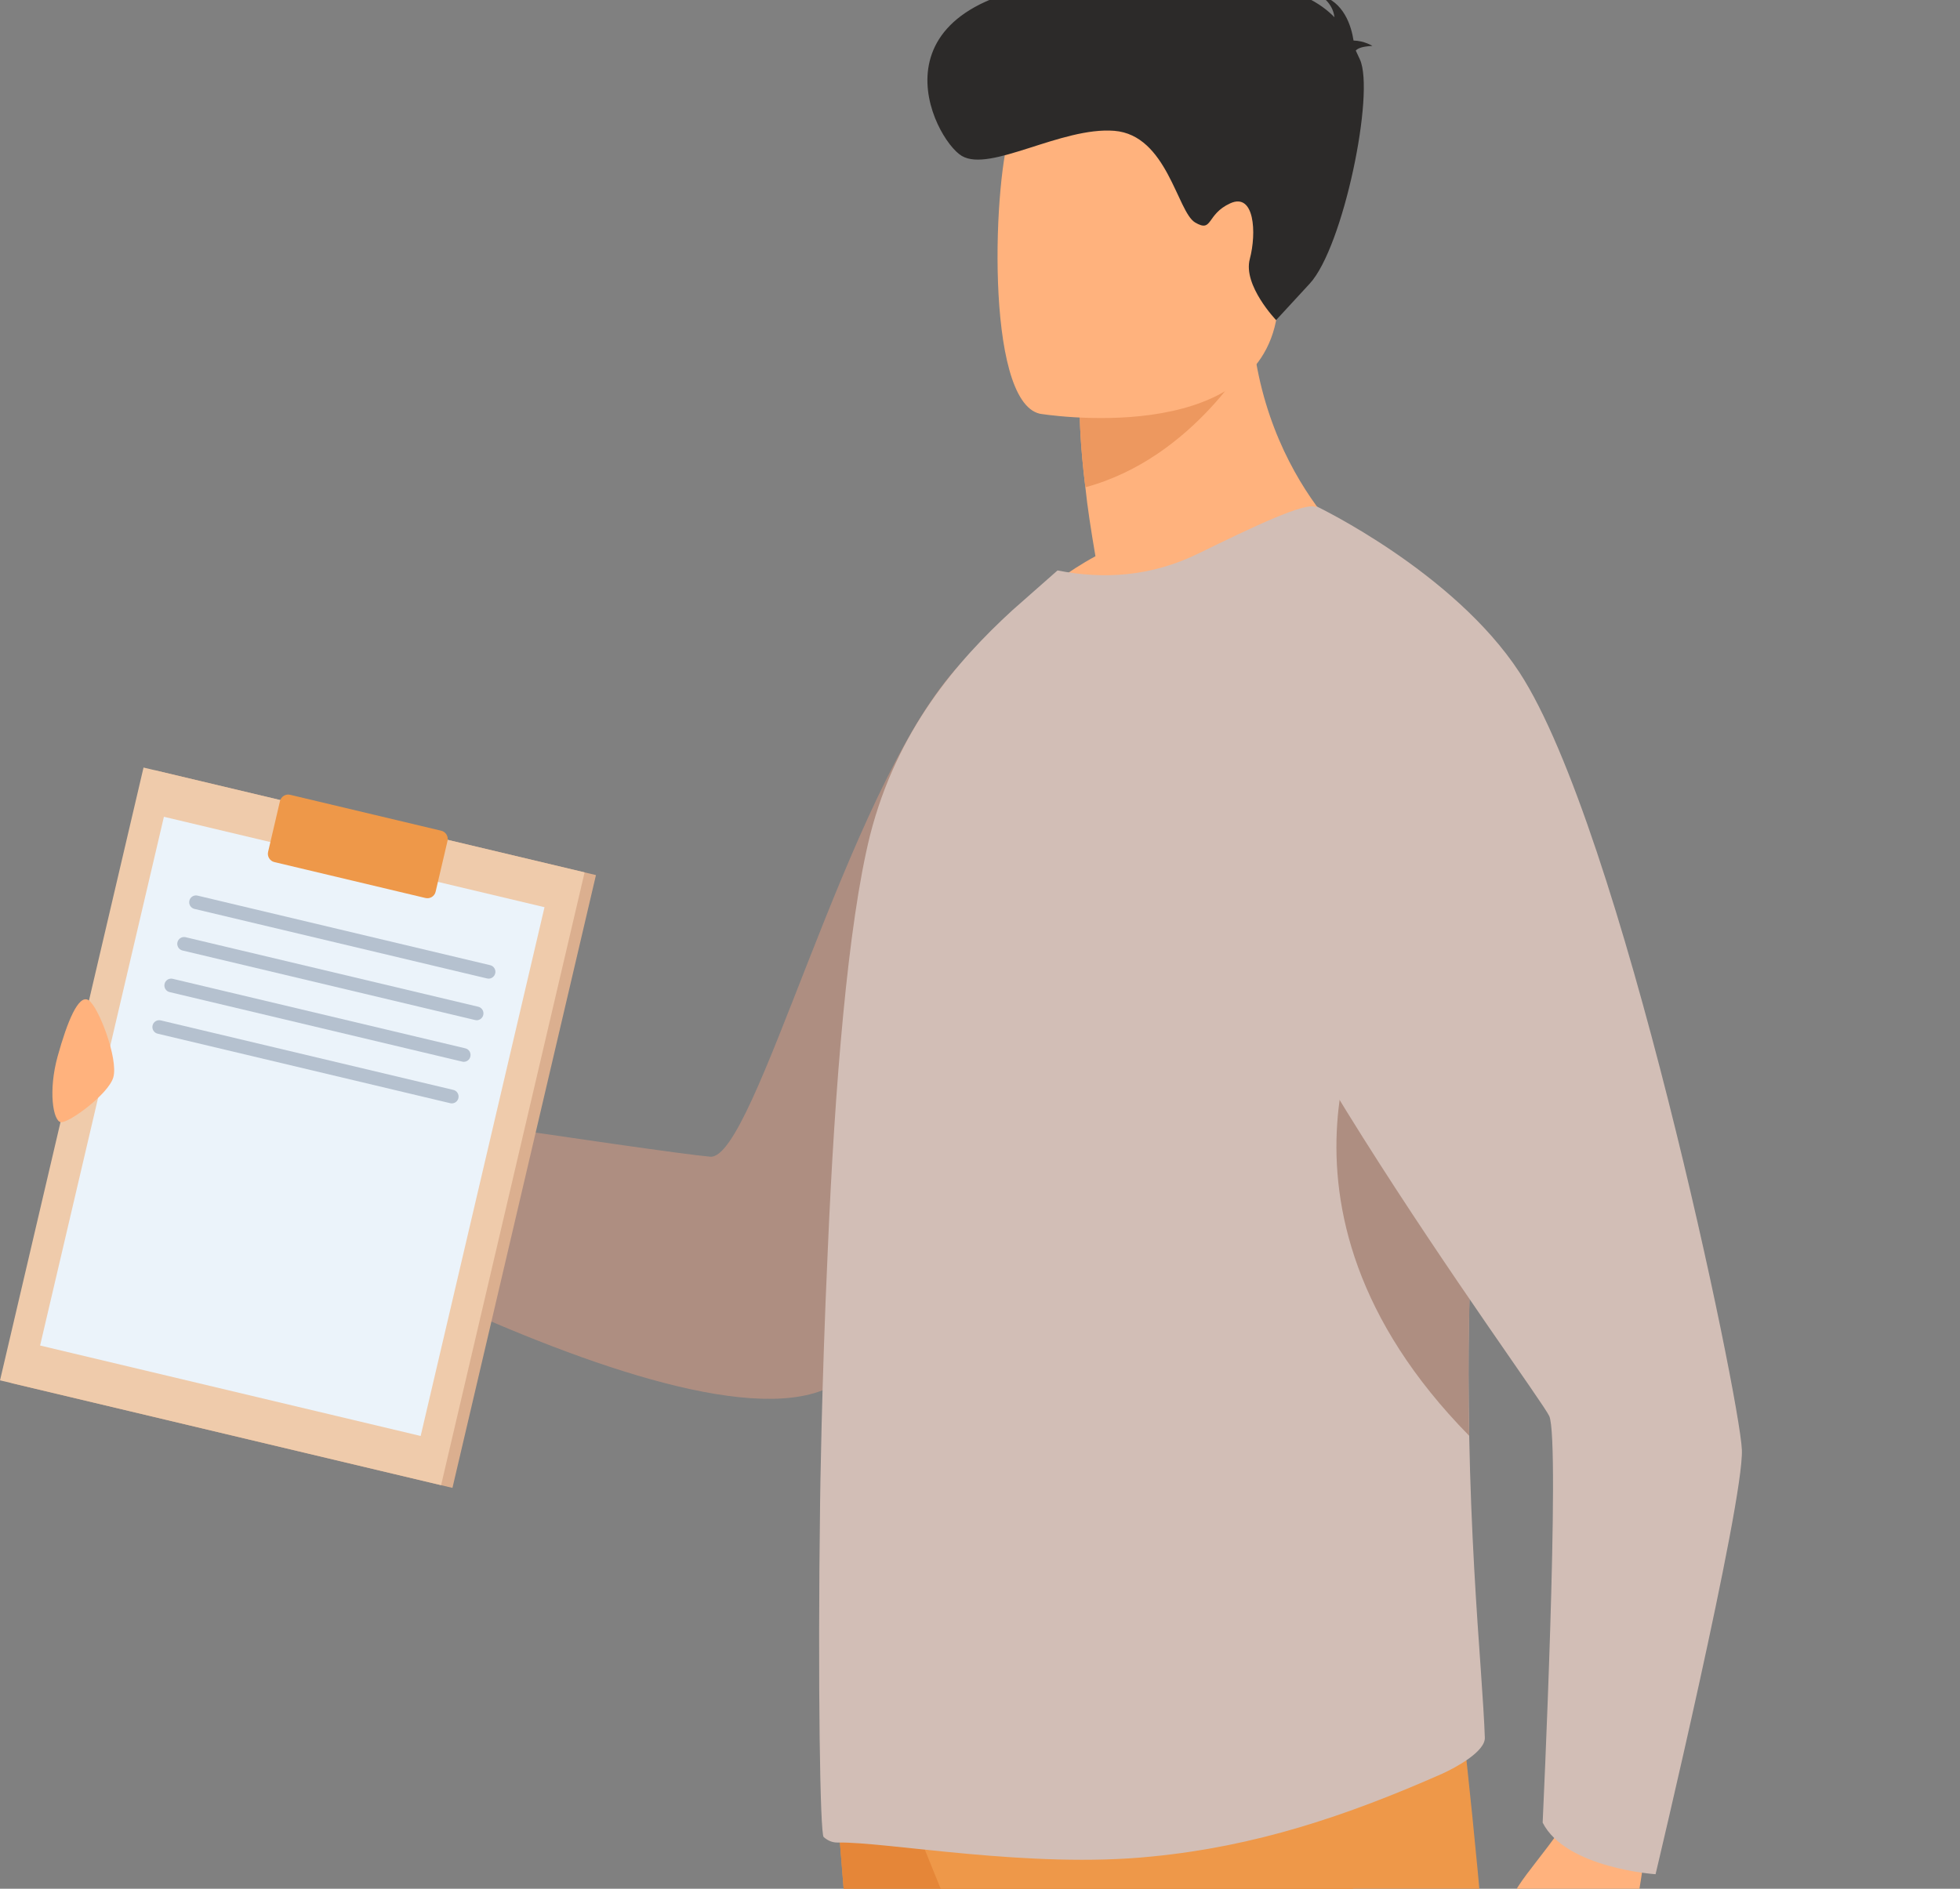 <svg width="83" height="80" viewBox="0 0 83 80" fill="none" xmlns="http://www.w3.org/2000/svg">
<rect x="0" y="0" width="83" height="80" fill="#808080" stroke="none"/>
<g clip-path="url(#clip0)">
<path d="M8.355 49.112C8.355 49.112 4.122 48.347 3.305 47.708C2.489 47.07 3.016 46.734 3.274 45.647C3.776 43.528 3.456 44.665 4.309 44.571C5.162 44.478 4.501 43.937 4.497 43.506C4.494 43.075 4.311 42.628 5.08 42.708C5.85 42.787 7.693 45.246 9.237 46.181C10.781 47.115 8.355 49.112 8.355 49.112Z" fill="#FFB27D"/>
<path d="M48.172 24.323C48.172 24.323 52.684 43.479 35.838 58.293C30.58 62.916 7.648 49.292 7.648 49.292C7.648 49.292 7.697 47.006 9.869 46.05C9.869 46.05 27.935 48.81 30.076 48.994C31.975 49.157 35.821 33.543 40.485 28.323C44.096 24.284 48.172 24.323 48.172 24.323Z" fill="#AE8E81"/>
<path d="M35.485 77.005C35.485 77.005 36.273 86.773 37.2 98.516C38.462 114.467 39.977 134.06 40.128 137.772C40.387 144.217 41.428 154.527 41.428 154.527C41.428 154.527 43.894 156.977 48.833 155.945C48.833 155.945 53.232 141.228 54.489 125.656C54.509 125.4 54.528 125.143 54.547 124.887C55.716 109.034 57.534 75.653 57.534 75.653L35.485 77.005Z" fill="#EE9849"/>
<path d="M35.485 77.005C35.485 77.005 36.273 86.773 37.2 98.516L54.488 125.655C54.508 125.399 54.527 125.142 54.546 124.886C55.715 109.033 57.533 75.652 57.533 75.652L35.485 77.005Z" fill="#E58638"/>
<path d="M39.09 78.165C39.09 78.165 53.315 113.543 62.668 130.168C72.021 146.794 74.944 151.434 74.944 151.434C74.944 151.434 80.302 149.307 80.79 147.858C80.79 147.858 77.214 115.761 70.95 107.937C67.411 103.516 63.253 90.248 63.058 85.609C62.863 80.969 61.792 71.786 61.792 71.786L39.09 78.165Z" fill="#EE9849"/>
<path d="M57.806 23.646C57.806 23.646 48.182 28.325 42.633 26.589C42.633 26.589 43.999 24.853 46.389 23.561C46.197 22.439 46.047 21.464 45.962 20.639C45.728 18.733 45.728 17.653 45.728 17.653L49.441 14.71L52.962 11.894C52.684 19.814 57.806 23.646 57.806 23.646Z" fill="#FFB27D"/>
<path d="M34.88 77.812C35.05 77.961 35.242 78.044 35.457 78.044C37.547 78.001 43.63 79.166 48.772 78.636C53.126 78.213 56.967 76.944 61.085 75.124C61.641 74.87 62.901 74.192 62.878 73.6C62.856 72.922 62.793 71.969 62.708 70.74C62.536 68.322 62.293 64.887 62.216 60.815C62.07 53.173 62.536 51.422 62.536 46.223C62.576 39.008 61.5 25.733 55.752 21.493C55.367 21.196 52.976 22.36 50.757 23.441C48.729 24.436 46.704 24.543 44.783 24.162L42.862 25.856C40.534 27.992 37.974 30.936 36.843 35.383C35.906 39.153 35.35 45.969 35.05 53.041C34.791 58.693 34.729 63.489 34.729 63.607C34.626 71.46 34.73 77.707 34.88 77.812Z" fill="#D2BEB6"/>
<path d="M53.025 14.923C53.025 14.923 50.592 19.39 45.961 20.64C45.727 18.734 45.727 17.654 45.727 17.654L49.44 14.711L53.025 14.923Z" fill="#ED985F"/>
<path d="M44.035 17.525C44.035 17.525 53.216 19.039 54.078 13.351C54.94 7.665 56.704 4.029 50.879 2.822C45.053 1.615 43.584 3.614 42.83 5.444C42.077 7.274 41.668 16.985 44.035 17.525Z" fill="#FFB27D"/>
<path d="M57.413 2.142C57.496 2.046 57.688 1.967 58.117 1.944C58.117 1.944 57.775 1.728 57.318 1.717C57.228 1.117 56.912 0.056 55.887 -0.202C55.887 -0.202 56.438 0.094 56.51 0.731C55.324 -0.496 52.782 -1.389 45.745 -0.829C36.472 -0.092 39.528 5.891 40.729 6.604C41.929 7.317 44.951 5.362 47.188 5.541C49.426 5.72 49.851 8.976 50.61 9.424C51.368 9.871 51.07 9.081 52.097 8.612C53.124 8.145 53.221 9.859 52.925 10.973C52.629 12.088 54.039 13.558 54.039 13.558C54.039 13.558 54.039 13.558 55.465 12.011C56.89 10.464 58.234 3.911 57.586 2.515C57.528 2.392 57.471 2.267 57.413 2.142Z" fill="#2C2A29"/>
<path d="M62.216 60.815C62.159 57.796 62.191 54.427 62.409 50.859C62.422 50.62 62.435 50.378 62.444 50.136C61.572 45.779 60.251 41.913 58.308 41.787C58.308 41.787 52.519 50.954 62.216 60.815Z" fill="#AE8E81"/>
<path d="M69.873 76.621C69.873 76.621 69.391 81.348 68.862 82.243C68.332 83.137 66.078 85.994 65.117 86.555C64.156 87.115 65.704 82.79 65.508 81.949C65.312 81.107 64.718 83.484 64.294 83.541C63.871 83.597 63.979 81.457 63.964 80.677C63.949 79.899 66.022 77.976 66.754 76.317C67.487 74.66 69.873 76.621 69.873 76.621Z" fill="#FFB27D"/>
<path d="M55.748 21.446C55.748 21.446 61.557 24.218 64.343 28.479C68.663 35.088 73.671 59.177 73.763 61.408C73.856 63.639 70.108 79.386 70.108 79.386C70.108 79.386 66.307 79.134 65.327 77.201C65.327 77.201 66.087 61.02 65.606 59.98C65.125 58.939 49.76 38.274 51.487 33.865C53.215 29.455 55.748 21.446 55.748 21.446Z" fill="#D2BEB6"/>
<path d="M25.237 37.066L6.559 32.626L0.482 58.583L19.16 63.022L25.237 37.066Z" fill="#DBAF8F"/>
<path d="M24.756 36.95L6.078 32.511L0.001 58.467L18.679 62.907L24.756 36.95Z" fill="#EFCBAB"/>
<path d="M23.058 38.426L6.941 34.596L1.698 56.992L17.814 60.823L23.058 38.426Z" fill="#EBF3FA"/>
<path d="M20.692 41.452C20.669 41.452 20.647 41.449 20.625 41.444L8.233 38.498C8.079 38.462 7.983 38.306 8.019 38.151C8.055 37.995 8.21 37.899 8.364 37.935L20.758 40.882C20.912 40.918 21.008 41.074 20.971 41.229C20.94 41.362 20.822 41.452 20.692 41.452Z" fill="#B5C1CF"/>
<path d="M20.186 43.214C20.163 43.214 20.141 43.211 20.119 43.205L7.728 40.26C7.574 40.224 7.478 40.068 7.514 39.913C7.55 39.757 7.705 39.661 7.859 39.697L20.252 42.642C20.406 42.679 20.502 42.834 20.465 42.99C20.434 43.123 20.316 43.214 20.186 43.214Z" fill="#B5C1CF"/>
<path d="M19.641 44.975C19.619 44.975 19.597 44.973 19.575 44.967L7.182 42.022C7.028 41.986 6.933 41.83 6.969 41.674C7.005 41.519 7.159 41.422 7.314 41.459L19.706 44.404C19.86 44.44 19.956 44.596 19.918 44.752C19.888 44.885 19.771 44.975 19.641 44.975Z" fill="#B5C1CF"/>
<path d="M19.133 46.736C19.111 46.736 19.089 46.734 19.067 46.728L6.674 43.783C6.52 43.747 6.425 43.591 6.461 43.435C6.497 43.28 6.651 43.184 6.806 43.22L19.198 46.165C19.352 46.201 19.448 46.357 19.412 46.513C19.381 46.646 19.263 46.736 19.133 46.736Z" fill="#B5C1CF"/>
<path d="M18.019 38.037L11.618 36.515C11.428 36.469 11.308 36.275 11.353 36.083L11.856 33.932C11.902 33.74 12.095 33.619 12.285 33.665L18.686 35.187C18.877 35.232 18.996 35.427 18.951 35.618L18.447 37.77C18.404 37.962 18.211 38.081 18.019 38.037Z" fill="#EE9849"/>
<path d="M4.799 45.632C5.019 44.858 4.174 42.635 3.75 42.365C3.326 42.095 2.849 43.273 2.442 44.738C2.036 46.201 2.247 47.479 2.575 47.532C2.903 47.584 4.597 46.344 4.799 45.632Z" fill="#FFB27D"/>
</g>
<defs>
<clipPath id="clip0">
<rect width="83" height="80" fill="white"/>
</clipPath>
</defs>
</svg>
